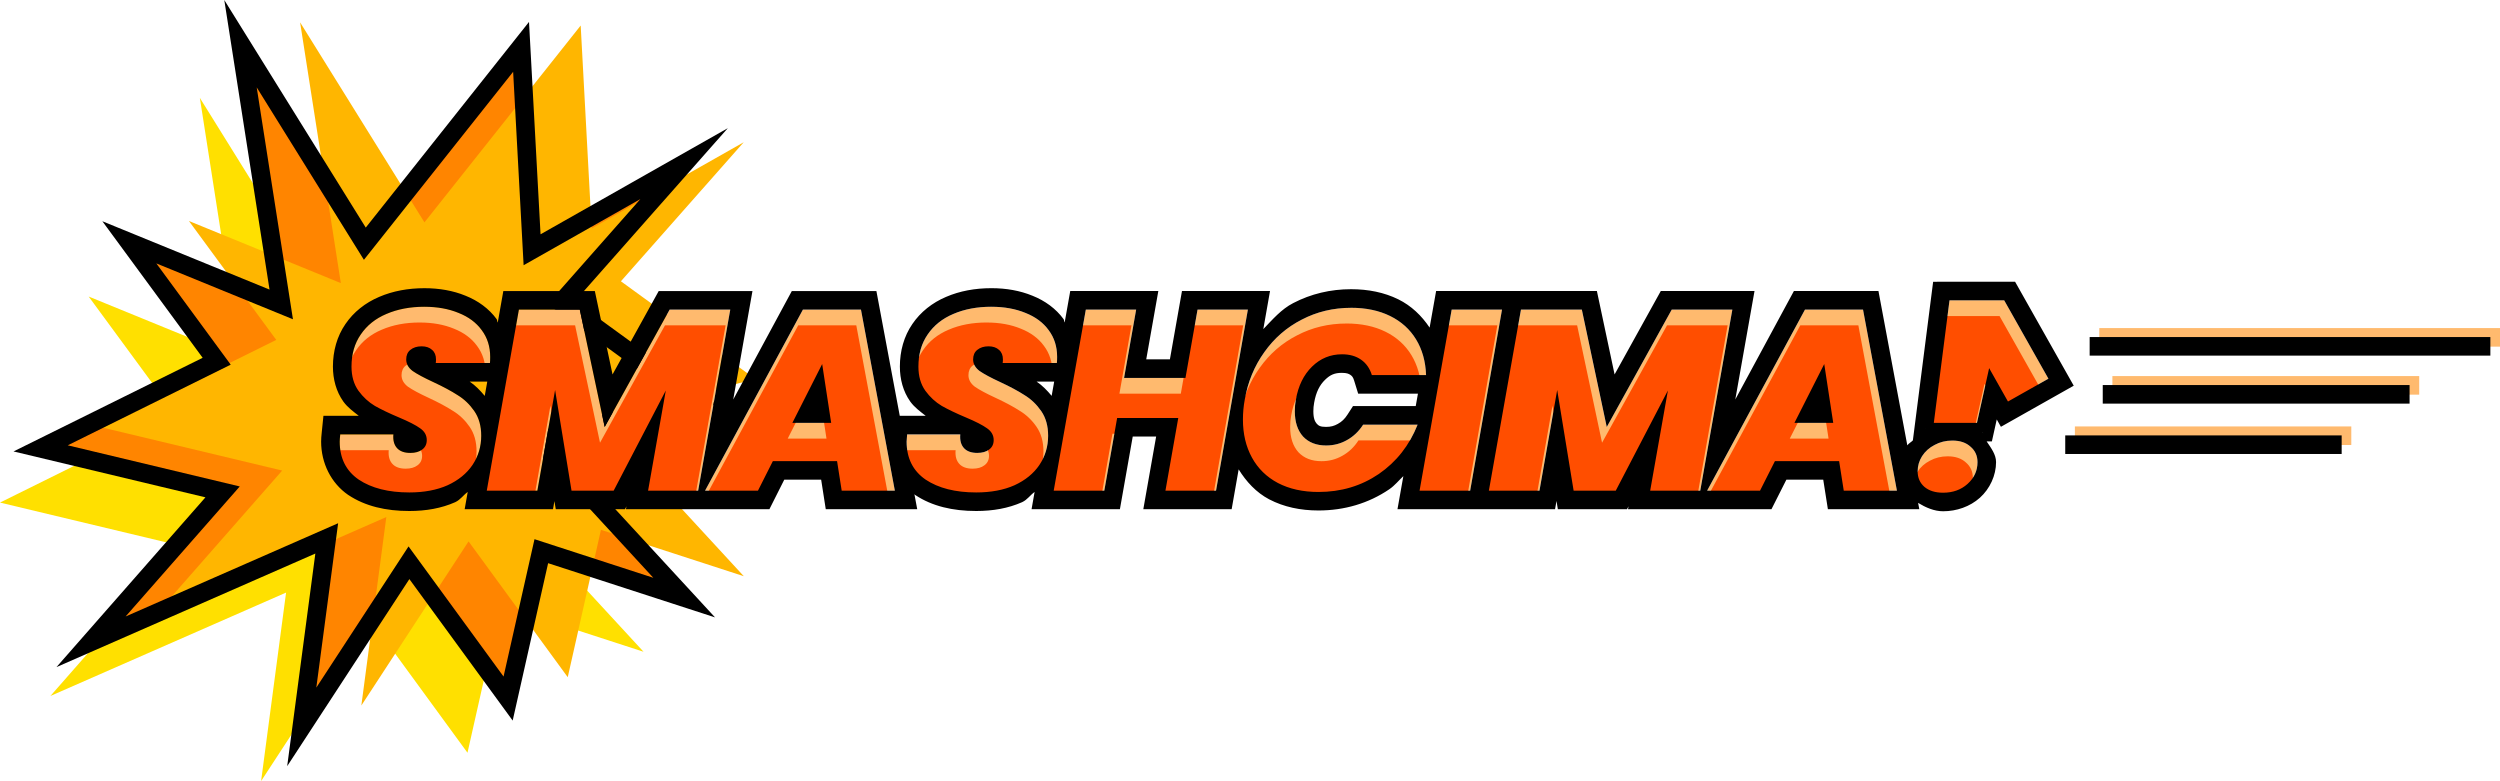 <?xml version="1.0" encoding="UTF-8" standalone="no"?>
<!-- Created with Inkscape (http://www.inkscape.org/) -->

<svg
   width="134.587mm"
   height="42.048mm"
   viewBox="0 0 134.587 42.048"
   version="1.1"
   id="svg1"
   xml:space="preserve"
   xmlns:xlink="http://www.w3.org/1999/xlink"
   xmlns="http://www.w3.org/2000/svg"
   xmlns:svg="http://www.w3.org/2000/svg"><defs
     id="defs1"><color-profile
       name="sRGB"
       xlink:href="file:///usr/share/color/icc/colord/sRGB.icc"
       id="color-profile2" /></defs><g
     id="layer1"
     transform="translate(-39.715,-183.207)"><g
       id="g15"
       transform="translate(-0.111,0.213)"><g
         id="g63"
         transform="translate(1.339,-24.256)"><path
           style="fill:#ffba6e;fill-opacity:1;paint-order:stroke markers fill"
           d="m 150.188,230.207 v 1 h 14.881 v -1 z"
           id="path61" /><path
           style="fill:#ffba6e;fill-opacity:1;paint-order:stroke markers fill"
           d="m 152.207,227.496 v 1 h 16.518 v -1 z"
           id="path62" /><path
           style="fill:#ffba6e;fill-opacity:1;paint-order:stroke markers fill"
           d="m 151.502,224.912 v 1 h 21.572 v -1 z"
           id="path63" /></g><g
         id="g61"
         transform="translate(0.82,-23.773)"><path
           style="fill:#000000;fill-opacity:1;paint-order:stroke markers fill"
           d="m 150.188,230.207 v 1 h 14.881 v -1 z"
           id="path56" /><path
           style="fill:#000000;fill-opacity:1;paint-order:stroke markers fill"
           d="m 152.207,227.496 v 1 h 16.518 v -1 z"
           id="path58" /><path
           style="fill:#000000;fill-opacity:1;paint-order:stroke markers fill"
           d="m 151.502,224.912 v 1 h 21.572 v -1 z"
           id="path60" /></g><g
         id="path36"
         style="display:inline"><path
           style="display:inline;fill:#ffe000;fill-opacity:1;stroke-miterlimit:20"
           d="m 53.882,225.042 1.345,-10.147 -12.688,5.567 7.081,-8.069 -9.794,-2.343 9.475,-4.691 -4.701,-6.401 8.178,3.344 -2.193,-14.038 6.694,10.767 8.411,-10.596 0.591,10.923 8.186,-4.64 -6.612,7.486 7.234,5.26 -8.405,2.168 7.788,8.45 -7.691,-2.498 -1.788,7.934 -5.339,-7.311 z"
           id="path15" /><path
           style="display:inline;fill:#ff8500;fill-opacity:1;stroke-miterlimit:20"
           d="m 56.071,222.124 1.345,-10.147 -12.688,5.567 7.081,-8.069 -9.794,-2.343 9.475,-4.691 -4.701,-6.401 8.178,3.344 -2.193,-14.038 6.694,10.767 8.411,-10.596 0.591,10.923 8.186,-4.64 -6.612,7.486 7.234,5.26 -8.405,2.168 7.788,8.45 -7.691,-2.498 -1.788,7.934 -5.339,-7.311 z"
           id="path64" /><path
           style="display:inline;fill:#ffb600;fill-opacity:1;stroke-miterlimit:20"
           d="m 59.279,220.975 1.345,-10.147 -12.688,5.567 7.081,-8.069 -9.794,-2.343 9.475,-4.691 -4.701,-6.401 8.178,3.344 -2.193,-14.038 6.694,10.767 8.411,-10.596 0.591,10.923 8.186,-4.64 -6.612,7.486 7.234,5.26 -8.405,2.168 7.788,8.45 -7.691,-2.498 -1.788,7.934 -5.339,-7.311 z"
           id="path66" /><path
           style="display:inline;stroke-miterlimit:20"
           d="m 51.9,182.994 2.436,15.59 -9,-3.68 5.4,7.352 -10.182,5.041 10.332,2.471 -8.02,9.139 13.936,-6.113 -1.516,11.447 6.578,-10.072 5.562,7.617 1.908,-8.473 8.986,2.918 -8.516,-9.24 8.623,-2.225 -7.646,-5.559 8.227,-9.314 -10.082,5.715 -0.621,-11.434 -8.789,11.072 z m 15.551,3.865 0.564,10.414 6.285,-3.562 -4.994,5.656 6.82,4.961 -8.188,2.111 7.059,7.66 -6.396,-2.078 -1.666,7.395 -5.115,-7.006 -4.965,7.6 1.174,-8.848 -11.441,5.02 6.145,-7 -9.26,-2.215 8.773,-4.342 -4.004,-5.451 7.355,3.008 -1.951,-12.484 5.771,9.283 z"
           id="path65" /></g><g
         id="path37"
         style="display:inline"
         transform="translate(0.82,-23.773)"><path
           style="-inkscape-font-specification:'Poppins Ultra-Bold Italic';display:inline;fill:#ffba6e;fill-opacity:1;paint-order:stroke markers fill"
           d="m 143.957,222.936 -0.843,6.595 h 2.323 l 0.655,-2.947 1.014,1.798 2.178,-1.229 -2.381,-4.218 z m -82.101,0.346 c -0.765,0 -1.447,0.129 -2.046,0.387 -0.59,0.249 -1.05,0.617 -1.382,1.106 -0.332,0.479 -0.498,1.056 -0.498,1.729 0,0.516 0.125,0.949 0.374,1.3 0.249,0.341 0.544,0.613 0.885,0.816 0.341,0.194 0.774,0.401 1.3,0.622 0.525,0.221 0.904,0.415 1.134,0.581 0.24,0.166 0.359,0.378 0.359,0.636 0,0.221 -0.083,0.392 -0.249,0.512 -0.157,0.12 -0.369,0.18 -0.636,0.18 -0.323,0 -0.563,-0.088 -0.719,-0.263 -0.157,-0.175 -0.221,-0.419 -0.193,-0.733 h -2.862 c -0.018,0.184 -0.028,0.313 -0.028,0.387 0,0.894 0.342,1.576 1.024,2.046 0.691,0.461 1.599,0.691 2.724,0.691 0.793,0 1.48,-0.129 2.06,-0.387 0.581,-0.267 1.028,-0.632 1.341,-1.092 0.313,-0.47 0.47,-0.995 0.47,-1.576 0,-0.525 -0.125,-0.968 -0.374,-1.328 -0.249,-0.36 -0.548,-0.645 -0.899,-0.857 -0.341,-0.221 -0.779,-0.456 -1.314,-0.705 -0.498,-0.23 -0.866,-0.428 -1.106,-0.594 -0.23,-0.175 -0.346,-0.383 -0.346,-0.622 0,-0.221 0.074,-0.392 0.221,-0.512 0.157,-0.129 0.359,-0.194 0.608,-0.194 0.24,0 0.429,0.065 0.567,0.194 0.138,0.12 0.208,0.29 0.208,0.512 0,0.083 -0.005,0.147 -0.014,0.193 h 2.918 c 0.009,-0.074 0.013,-0.184 0.013,-0.332 0,-0.553 -0.152,-1.033 -0.456,-1.438 -0.295,-0.406 -0.71,-0.714 -1.244,-0.926 -0.535,-0.221 -1.148,-0.332 -1.839,-0.332 z m 30.52,0 c -0.765,0 -1.447,0.129 -2.046,0.387 -0.59,0.249 -1.051,0.617 -1.383,1.106 -0.332,0.479 -0.498,1.056 -0.498,1.729 0,0.516 0.124,0.949 0.373,1.3 0.249,0.341 0.544,0.613 0.885,0.816 0.341,0.194 0.775,0.401 1.3,0.622 0.525,0.221 0.903,0.415 1.134,0.581 0.24,0.166 0.36,0.378 0.36,0.636 0,0.221 -0.083,0.392 -0.249,0.512 -0.157,0.12 -0.369,0.18 -0.636,0.18 -0.323,0 -0.562,-0.088 -0.719,-0.263 -0.157,-0.175 -0.221,-0.419 -0.194,-0.733 h -2.862 c -0.018,0.184 -0.027,0.313 -0.027,0.387 0,0.894 0.341,1.576 1.023,2.046 0.691,0.461 1.599,0.691 2.724,0.691 0.793,0 1.48,-0.129 2.06,-0.387 0.581,-0.267 1.028,-0.632 1.341,-1.092 0.313,-0.47 0.47,-0.995 0.47,-1.576 0,-0.525 -0.124,-0.968 -0.373,-1.328 -0.249,-0.36 -0.549,-0.645 -0.899,-0.857 -0.341,-0.221 -0.779,-0.456 -1.314,-0.705 -0.498,-0.23 -0.866,-0.428 -1.106,-0.594 -0.23,-0.175 -0.346,-0.383 -0.346,-0.622 0,-0.221 0.074,-0.392 0.221,-0.512 0.157,-0.129 0.359,-0.194 0.608,-0.194 0.24,0 0.429,0.065 0.567,0.194 0.138,0.12 0.208,0.29 0.208,0.512 0,0.083 -0.005,0.147 -0.014,0.193 h 2.918 c 0.009,-0.074 0.014,-0.184 0.014,-0.332 0,-0.553 -0.152,-1.033 -0.456,-1.438 -0.295,-0.406 -0.71,-0.714 -1.245,-0.926 -0.535,-0.221 -1.147,-0.332 -1.839,-0.332 z m 19.365,0.055 c -0.959,0 -1.844,0.212 -2.655,0.636 -0.811,0.415 -1.484,1.001 -2.018,1.756 -0.535,0.747 -0.885,1.599 -1.051,2.558 -0.065,0.35 -0.097,0.705 -0.097,1.065 0,0.774 0.161,1.456 0.484,2.046 0.323,0.59 0.788,1.046 1.397,1.369 0.618,0.323 1.346,0.484 2.185,0.484 1.217,0 2.3,-0.323 3.249,-0.968 0.949,-0.654 1.645,-1.54 2.088,-2.655 h -2.932 c -0.23,0.36 -0.52,0.636 -0.871,0.83 -0.341,0.194 -0.715,0.29 -1.12,0.29 -0.525,0 -0.94,-0.162 -1.244,-0.484 -0.295,-0.332 -0.442,-0.783 -0.442,-1.355 0,-0.221 0.018,-0.429 0.055,-0.622 0.129,-0.747 0.42,-1.341 0.871,-1.784 0.452,-0.442 0.991,-0.664 1.617,-0.664 0.406,0 0.747,0.097 1.023,0.29 0.277,0.194 0.47,0.47 0.581,0.829 h 2.918 c -0.028,-0.737 -0.208,-1.378 -0.539,-1.922 -0.332,-0.544 -0.797,-0.963 -1.396,-1.258 -0.599,-0.295 -1.3,-0.442 -2.102,-0.442 z m -44.8,0.097 -1.729,9.748 h 2.724 l 0.954,-5.42 0.885,5.42 h 2.268 l 2.807,-5.392 -0.954,5.392 h 2.696 l 1.729,-9.748 h -3.263 l -3.498,6.319 -1.341,-6.319 z m 15.29,0 -5.268,9.748 h 2.848 l 0.802,-1.59 h 3.457 l 0.249,1.59 h 2.862 l -1.825,-9.748 z m 15.23,0 -1.728,9.748 h 2.724 l 0.691,-3.913 h 3.291 l -0.691,3.913 h 2.724 l 1.715,-9.748 h -2.71 l -0.65,3.678 h -3.305 l 0.65,-3.678 z m 19.696,0 -1.728,9.748 h 2.724 l 1.715,-9.748 z m 3.73,0 -1.729,9.748 h 2.724 l 0.954,-5.42 0.885,5.42 h 2.268 l 2.807,-5.392 -0.954,5.392 h 2.696 l 1.728,-9.748 h -3.263 l -3.498,6.319 -1.342,-6.319 z m 15.29,0 -5.268,9.748 h 2.848 l 0.802,-1.59 h 3.457 l 0.249,1.59 h 2.862 l -1.825,-9.748 z m -52.909,2.931 0.484,3.167 h -2.088 z m 53.946,0 0.484,3.167 h -2.088 z m 6.896,4.121 c -0.35,0 -0.668,0.078 -0.954,0.235 -0.286,0.147 -0.512,0.35 -0.677,0.608 -0.157,0.249 -0.235,0.521 -0.235,0.816 0,0.341 0.12,0.618 0.36,0.83 0.249,0.212 0.585,0.318 1.009,0.318 0.525,0 0.963,-0.157 1.314,-0.47 0.36,-0.323 0.539,-0.714 0.539,-1.175 0,-0.341 -0.124,-0.618 -0.373,-0.83 -0.24,-0.221 -0.567,-0.332 -0.982,-0.332 z"
           id="path45" /><path
           style="-inkscape-font-specification:'Poppins Ultra-Bold Italic';display:inline;fill:#ff4e00;paint-order:stroke markers fill"
           d="m 143.705,223.783 -0.843,6.595 h 2.323 l 0.655,-2.947 1.014,1.798 2.178,-1.229 -2.381,-4.218 z m -82.101,0.346 c -0.765,0 -1.447,0.129 -2.046,0.387 -0.59,0.249 -1.05,0.617 -1.382,1.106 -0.332,0.479 -0.498,1.056 -0.498,1.729 0,0.516 0.125,0.949 0.374,1.3 0.249,0.341 0.544,0.613 0.885,0.816 0.341,0.194 0.774,0.401 1.3,0.622 0.525,0.221 0.904,0.415 1.134,0.581 0.24,0.166 0.359,0.378 0.359,0.636 0,0.221 -0.083,0.392 -0.249,0.512 -0.157,0.12 -0.369,0.18 -0.636,0.18 -0.323,0 -0.563,-0.088 -0.719,-0.263 -0.157,-0.175 -0.221,-0.419 -0.193,-0.733 h -2.862 c -0.018,0.184 -0.028,0.313 -0.028,0.387 0,0.894 0.342,1.576 1.024,2.046 0.691,0.461 1.599,0.691 2.724,0.691 0.793,0 1.48,-0.129 2.06,-0.387 0.581,-0.267 1.028,-0.632 1.341,-1.092 0.313,-0.47 0.47,-0.995 0.47,-1.576 0,-0.525 -0.125,-0.968 -0.374,-1.328 -0.249,-0.36 -0.548,-0.645 -0.899,-0.857 -0.341,-0.221 -0.779,-0.456 -1.314,-0.705 -0.498,-0.23 -0.866,-0.428 -1.106,-0.594 -0.23,-0.175 -0.346,-0.383 -0.346,-0.622 0,-0.221 0.074,-0.392 0.221,-0.512 0.157,-0.129 0.359,-0.194 0.608,-0.194 0.24,0 0.429,0.065 0.567,0.194 0.138,0.12 0.208,0.29 0.208,0.512 0,0.083 -0.005,0.147 -0.014,0.193 h 2.918 c 0.009,-0.074 0.013,-0.184 0.013,-0.332 0,-0.553 -0.152,-1.033 -0.456,-1.438 -0.295,-0.406 -0.71,-0.714 -1.244,-0.926 -0.535,-0.221 -1.148,-0.332 -1.839,-0.332 z m 30.52,0 c -0.765,0 -1.447,0.129 -2.046,0.387 -0.59,0.249 -1.051,0.617 -1.383,1.106 -0.332,0.479 -0.498,1.056 -0.498,1.729 0,0.516 0.124,0.949 0.373,1.3 0.249,0.341 0.544,0.613 0.885,0.816 0.341,0.194 0.775,0.401 1.3,0.622 0.525,0.221 0.903,0.415 1.134,0.581 0.24,0.166 0.36,0.378 0.36,0.636 0,0.221 -0.083,0.392 -0.249,0.512 -0.157,0.12 -0.369,0.18 -0.636,0.18 -0.323,0 -0.562,-0.088 -0.719,-0.263 -0.157,-0.175 -0.221,-0.419 -0.194,-0.733 h -2.862 c -0.018,0.184 -0.027,0.313 -0.027,0.387 0,0.894 0.341,1.576 1.023,2.046 0.691,0.461 1.599,0.691 2.724,0.691 0.793,0 1.48,-0.129 2.06,-0.387 0.581,-0.267 1.028,-0.632 1.341,-1.092 0.313,-0.47 0.47,-0.995 0.47,-1.576 0,-0.525 -0.124,-0.968 -0.373,-1.328 -0.249,-0.36 -0.549,-0.645 -0.899,-0.857 -0.341,-0.221 -0.779,-0.456 -1.314,-0.705 -0.498,-0.23 -0.866,-0.428 -1.106,-0.594 -0.23,-0.175 -0.346,-0.383 -0.346,-0.622 0,-0.221 0.074,-0.392 0.221,-0.512 0.157,-0.129 0.359,-0.194 0.608,-0.194 0.24,0 0.429,0.065 0.567,0.194 0.138,0.12 0.208,0.29 0.208,0.512 0,0.083 -0.005,0.147 -0.014,0.193 h 2.918 c 0.009,-0.074 0.014,-0.184 0.014,-0.332 0,-0.553 -0.152,-1.033 -0.456,-1.438 -0.295,-0.406 -0.71,-0.714 -1.245,-0.926 -0.535,-0.221 -1.147,-0.332 -1.839,-0.332 z m 19.365,0.055 c -0.959,0 -1.844,0.212 -2.655,0.636 -0.811,0.415 -1.484,1.001 -2.018,1.756 -0.535,0.747 -0.885,1.599 -1.051,2.558 -0.065,0.35 -0.097,0.705 -0.097,1.065 0,0.774 0.161,1.456 0.484,2.046 0.323,0.59 0.788,1.046 1.397,1.369 0.618,0.323 1.346,0.484 2.185,0.484 1.217,0 2.3,-0.323 3.249,-0.968 0.949,-0.654 1.645,-1.54 2.088,-2.655 h -2.932 c -0.23,0.36 -0.52,0.636 -0.871,0.83 -0.341,0.194 -0.715,0.29 -1.12,0.29 -0.525,0 -0.94,-0.162 -1.244,-0.484 -0.295,-0.332 -0.442,-0.783 -0.442,-1.355 0,-0.221 0.018,-0.429 0.055,-0.622 0.129,-0.747 0.42,-1.341 0.871,-1.784 0.452,-0.442 0.991,-0.664 1.617,-0.664 0.406,0 0.747,0.097 1.023,0.29 0.277,0.194 0.47,0.47 0.581,0.829 h 2.918 c -0.028,-0.737 -0.208,-1.378 -0.539,-1.922 -0.332,-0.544 -0.797,-0.963 -1.396,-1.258 -0.599,-0.295 -1.3,-0.442 -2.102,-0.442 z m -44.8,0.097 -1.729,9.748 h 2.724 l 0.954,-5.42 0.885,5.42 h 2.268 l 2.807,-5.392 -0.954,5.392 h 2.696 l 1.729,-9.748 h -3.263 l -3.498,6.319 -1.341,-6.319 z m 15.29,0 -5.268,9.748 h 2.848 l 0.802,-1.59 h 3.457 l 0.249,1.59 h 2.862 l -1.825,-9.748 z m 15.23,0 -1.728,9.748 h 2.724 l 0.691,-3.913 h 3.291 l -0.691,3.913 h 2.724 l 1.715,-9.748 h -2.71 l -0.65,3.678 h -3.305 l 0.65,-3.678 z m 19.696,0 -1.728,9.748 h 2.724 l 1.715,-9.748 z m 3.73,0 -1.729,9.748 h 2.724 l 0.954,-5.42 0.885,5.42 h 2.268 l 2.807,-5.392 -0.954,5.392 h 2.696 l 1.728,-9.748 h -3.263 l -3.498,6.319 -1.342,-6.319 z m 15.29,0 -5.268,9.748 h 2.848 l 0.802,-1.59 h 3.457 l 0.249,1.59 h 2.862 l -1.825,-9.748 z m -52.909,2.931 0.484,3.167 H 81.412 Z m 53.946,0 0.484,3.167 h -2.088 z m 6.896,4.121 c -0.35,0 -0.668,0.078 -0.954,0.235 -0.286,0.147 -0.512,0.35 -0.677,0.608 -0.157,0.249 -0.235,0.521 -0.235,0.816 0,0.341 0.12,0.618 0.36,0.83 0.249,0.212 0.585,0.318 1.009,0.318 0.525,0 0.963,-0.157 1.314,-0.47 0.36,-0.323 0.539,-0.714 0.539,-1.175 0,-0.341 -0.124,-0.618 -0.373,-0.83 -0.24,-0.221 -0.567,-0.332 -0.982,-0.332 z"
           id="path46" /><path
           id="path43"
           style="-inkscape-font-specification:'Poppins Ultra-Bold Italic';paint-order:stroke markers fill"
           d="m 143.076,221.936 -1.091,8.539 c -0.092,0.099 -0.223,0.155 -0.299,0.267 l -1.554,-8.309 h -4.551 l -3.156,5.84 1.035,-5.84 h -5.045 l -2.488,4.492 -0.953,-4.492 h -3.914 -1.01 -3.731 l -0.35,1.971 c -0.425,-0.637 -0.985,-1.178 -1.686,-1.523 -0.758,-0.373 -1.618,-0.545 -2.542,-0.545 -1.104,0 -2.162,0.25 -3.116,0.748 -0.644,0.33 -1.111,0.885 -1.609,1.4 l 0.361,-2.051 h -4.74 l -0.65,3.678 h -1.274 l 0.651,-3.678 h -4.742 l -0.301,1.696 c -0.035,-0.054 -0.02,-0.13 -0.058,-0.182 -0.414,-0.567 -1,-0.991 -1.674,-1.259 -0.673,-0.277 -1.418,-0.407 -2.213,-0.407 -0.877,0 -1.699,0.15 -2.44,0.469 -0.741,0.314 -1.373,0.812 -1.814,1.461 -0.454,0.659 -0.672,1.456 -0.672,2.291 0,0.677 0.173,1.339 0.557,1.879 l 0.004,0.006 0.004,0.006 c 0.225,0.308 0.531,0.529 0.826,0.76 h -1.397 l -1.258,-6.718 h -4.553 l -3.154,5.84 1.035,-5.84 h -5.047 l -2.486,4.49 -0.953,-4.49 h -4.926 l -0.301,1.699 c -0.036,-0.056 -0.021,-0.134 -0.06,-0.188 -0.414,-0.565 -0.999,-0.99 -1.672,-1.258 -0.674,-0.277 -1.418,-0.406 -2.213,-0.406 -0.877,0 -1.699,0.15 -2.44,0.469 -0.741,0.314 -1.373,0.813 -1.814,1.461 -0.454,0.658 -0.674,1.456 -0.674,2.291 0,0.677 0.176,1.339 0.559,1.878 l 0.004,0.006 0.004,0.006 c 0.225,0.308 0.531,0.529 0.826,0.76 h -1.904 l -0.092,0.902 c -0.02,0.197 -0.032,0.327 -0.032,0.486 0,1.149 0.529,2.231 1.455,2.869 l 0.006,0.004 0.008,0.004 c 0.9,0.6 2.016,0.859 3.277,0.859 0.901,0 1.731,-0.146 2.467,-0.473 l 0.006,-0.002 0.006,-0.004 c 0.273,-0.126 0.429,-0.378 0.666,-0.547 l -0.164,0.93 h 4.756 l 0.076,-0.437 0.072,0.437 h 3.726 l 0.08,-0.154 -0.027,0.154 h 2.582 2.145 2.996 l 0.8,-1.59 h 1.986 l 0.248,1.59 h 4.924 l -0.152,-0.812 c 0.015,0.011 0.02,0.03 0.035,0.041 l 0.008,0.004 0.006,0.004 c 0.9,0.6 2.016,0.859 3.277,0.859 0.901,0 1.731,-0.146 2.467,-0.473 l 0.006,-0.002 0.006,-0.004 c 0.273,-0.126 0.429,-0.378 0.666,-0.547 l -0.164,0.93 h 4.756 l 0.691,-3.914 h 1.26 l -0.691,3.914 h 4.756 l 0.377,-2.145 c 0.41,0.663 0.945,1.243 1.643,1.613 l 0.004,0.002 h 0.002 c 0.782,0.409 1.681,0.598 2.648,0.598 1.394,0 2.697,-0.384 3.811,-1.141 l 0.004,-0.002 0.002,-0.002 c 0.287,-0.198 0.503,-0.469 0.752,-0.705 l -0.316,1.781 h 3.728 1.027 3.728 l 0.078,-0.443 0.072,0.443 h 3.725 l 0.08,-0.154 -0.027,0.154 h 2.582 2.147 2.994 l 0.803,-1.59 h 1.984 l 0.25,1.59 h 4.922 l -0.065,-0.34 c 0.414,0.251 0.867,0.451 1.346,0.451 0.724,0 1.445,-0.248 1.98,-0.727 0.536,-0.481 0.871,-1.2 0.871,-1.92 0,-0.409 -0.272,-0.763 -0.508,-1.115 h 0.283 l 0.262,-1.181 0.224,0.396 3.92,-2.213 -3.158,-5.598 z m 0.881,1 h 2.945 l 2.381,4.218 -2.178,1.229 -1.014,-1.798 -0.655,2.947 h -2.323 z m -82.101,0.346 c 0.691,0 1.305,0.111 1.839,0.332 0.535,0.212 0.949,0.52 1.244,0.926 0.304,0.406 0.456,0.885 0.456,1.438 0,0.147 -0.004,0.258 -0.013,0.332 h -2.918 c 0.009,-0.046 0.014,-0.11 0.014,-0.193 0,-0.221 -0.069,-0.392 -0.208,-0.512 -0.138,-0.129 -0.327,-0.194 -0.567,-0.194 -0.249,0 -0.452,0.065 -0.608,0.194 -0.147,0.12 -0.221,0.29 -0.221,0.512 0,0.24 0.115,0.447 0.346,0.622 0.24,0.166 0.608,0.364 1.106,0.594 0.535,0.249 0.973,0.484 1.314,0.705 0.35,0.212 0.65,0.498 0.899,0.857 0.249,0.36 0.374,0.802 0.374,1.328 0,0.581 -0.157,1.106 -0.47,1.576 -0.313,0.461 -0.76,0.825 -1.341,1.092 -0.581,0.258 -1.268,0.387 -2.06,0.387 -1.125,0 -2.032,-0.231 -2.724,-0.691 -0.682,-0.47 -1.024,-1.152 -1.024,-2.046 0,-0.074 0.009,-0.203 0.028,-0.387 h 2.862 c -0.028,0.313 0.037,0.558 0.193,0.733 0.157,0.175 0.397,0.263 0.719,0.263 0.267,0 0.479,-0.06 0.636,-0.18 0.166,-0.12 0.249,-0.29 0.249,-0.512 0,-0.258 -0.119,-0.47 -0.359,-0.636 -0.23,-0.166 -0.609,-0.36 -1.134,-0.581 -0.525,-0.221 -0.959,-0.429 -1.3,-0.622 -0.341,-0.203 -0.636,-0.475 -0.885,-0.816 -0.249,-0.35 -0.374,-0.783 -0.374,-1.3 0,-0.673 0.166,-1.249 0.498,-1.729 0.332,-0.489 0.792,-0.857 1.382,-1.106 0.599,-0.258 1.281,-0.387 2.046,-0.387 z m 30.52,0 c 0.691,0 1.304,0.111 1.839,0.332 0.535,0.212 0.95,0.52 1.245,0.926 0.304,0.406 0.456,0.885 0.456,1.438 0,0.147 -0.005,0.258 -0.014,0.332 h -2.918 c 0.009,-0.046 0.014,-0.11 0.014,-0.193 0,-0.221 -0.069,-0.392 -0.208,-0.512 -0.138,-0.129 -0.327,-0.194 -0.567,-0.194 -0.249,0 -0.452,0.065 -0.608,0.194 -0.147,0.12 -0.221,0.29 -0.221,0.512 0,0.24 0.115,0.447 0.346,0.622 0.24,0.166 0.608,0.364 1.106,0.594 0.535,0.249 0.973,0.484 1.314,0.705 0.35,0.212 0.65,0.498 0.899,0.857 0.249,0.36 0.373,0.802 0.373,1.328 0,0.581 -0.157,1.106 -0.47,1.576 -0.313,0.461 -0.76,0.825 -1.341,1.092 -0.581,0.258 -1.268,0.387 -2.06,0.387 -1.125,0 -2.032,-0.231 -2.724,-0.691 -0.682,-0.47 -1.023,-1.152 -1.023,-2.046 0,-0.074 0.009,-0.203 0.027,-0.387 h 2.862 c -0.028,0.313 0.037,0.558 0.194,0.733 0.157,0.175 0.396,0.263 0.719,0.263 0.267,0 0.479,-0.06 0.636,-0.18 0.166,-0.12 0.249,-0.29 0.249,-0.512 0,-0.258 -0.12,-0.47 -0.36,-0.636 -0.23,-0.166 -0.608,-0.36 -1.134,-0.581 -0.525,-0.221 -0.959,-0.429 -1.3,-0.622 -0.341,-0.203 -0.636,-0.475 -0.885,-0.816 -0.249,-0.35 -0.373,-0.783 -0.373,-1.3 0,-0.673 0.166,-1.249 0.498,-1.729 0.332,-0.489 0.793,-0.857 1.383,-1.106 0.599,-0.258 1.281,-0.387 2.046,-0.387 z m 19.365,0.055 c 0.802,0 1.502,0.147 2.102,0.442 0.599,0.295 1.064,0.714 1.396,1.258 0.332,0.544 0.512,1.184 0.539,1.922 h -2.918 c -0.111,-0.36 -0.304,-0.636 -0.581,-0.829 -0.277,-0.194 -0.618,-0.29 -1.023,-0.29 -0.627,0 -1.166,0.221 -1.617,0.664 -0.452,0.442 -0.742,1.037 -0.871,1.784 -0.037,0.194 -0.055,0.401 -0.055,0.622 0,0.572 0.147,1.023 0.442,1.355 0.304,0.323 0.719,0.484 1.244,0.484 0.406,0 0.779,-0.097 1.12,-0.29 0.35,-0.194 0.64,-0.47 0.871,-0.83 h 2.932 c -0.442,1.115 -1.138,2.001 -2.088,2.655 -0.949,0.645 -2.033,0.968 -3.249,0.968 -0.839,0 -1.567,-0.162 -2.185,-0.484 -0.608,-0.323 -1.074,-0.779 -1.397,-1.369 -0.323,-0.59 -0.484,-1.272 -0.484,-2.046 0,-0.36 0.032,-0.714 0.097,-1.065 0.166,-0.959 0.516,-1.811 1.051,-2.558 0.535,-0.756 1.207,-1.342 2.018,-1.756 0.811,-0.424 1.696,-0.636 2.655,-0.636 z m -44.8,0.097 h 3.277 l 1.341,6.319 3.498,-6.319 h 3.263 l -1.729,9.748 h -2.696 l 0.954,-5.392 -2.807,5.392 h -2.268 l -0.885,-5.42 -0.954,5.42 h -2.724 z m 15.29,0 h 3.125 l 1.825,9.748 h -2.862 l -0.249,-1.59 h -3.457 l -0.802,1.59 h -2.848 z m 15.23,0 h 2.71 l -0.65,3.678 h 3.305 l 0.65,-3.678 h 2.71 l -1.715,9.748 h -2.724 l 0.691,-3.913 h -3.291 l -0.691,3.913 h -2.724 z m 19.696,0 h 2.71 l -1.715,9.748 h -2.724 z m 3.73,0 h 3.277 l 1.342,6.319 3.498,-6.319 h 3.263 l -1.728,9.748 h -2.696 l 0.954,-5.392 -2.807,5.392 h -2.268 l -0.885,-5.42 -0.954,5.42 h -2.724 z m 15.29,0 h 3.125 l 1.825,9.748 h -2.862 l -0.249,-1.59 h -3.457 l -0.802,1.59 h -2.848 z m -52.909,2.931 -1.604,3.167 h 2.088 z m 53.946,0 -1.604,3.167 h 2.088 z m -25.957,0.475 v 5.2e-4 c 0.246,0 0.361,0.048 0.45,0.11 0.09,0.063 0.142,0.121 0.199,0.304 l 0.217,0.705 h 3.218 l -0.119,0.668 h -3.377 l -0.297,0.461 c -0.151,0.235 -0.31,0.383 -0.512,0.494 l -0.004,0.004 -0.006,0.002 c -0.193,0.11 -0.38,0.16 -0.627,0.16 -0.31,0 -0.397,-0.058 -0.5,-0.164 -0.102,-0.119 -0.188,-0.285 -0.188,-0.676 0,-0.166 0.015,-0.309 0.039,-0.434 l 0.002,-0.01 v -0.008 c 0.101,-0.586 0.301,-0.961 0.586,-1.24 0.287,-0.281 0.526,-0.377 0.918,-0.377 z m -46.967,0.469 h 0.949 l -0.137,0.772 c -0.241,-0.291 -0.502,-0.562 -0.812,-0.772 z m 30.52,0 h 0.949 l -0.137,0.769 c -0.241,-0.291 -0.503,-0.561 -0.812,-0.769 z m 47.886,2.523 c -0.004,0.002 -0.006,0.006 -0.01,0.008 -0.004,0.002 -0.008,0.002 -0.012,0.004 z m 3.043,0.223 h 5.2e-4 l 0.031,0.027 c -0.006,-0.006 -0.017,-0.002 -0.023,-0.008 -0.005,-0.005 -0.002,-0.015 -0.008,-0.019 z m -1.629,0.43 c 0.415,0 0.742,0.111 0.982,0.332 0.249,0.212 0.373,0.489 0.373,0.83 0,0.461 -0.179,0.852 -0.539,1.175 -0.35,0.313 -0.788,0.47 -1.314,0.47 -0.424,0 -0.76,-0.106 -1.009,-0.318 -0.24,-0.212 -0.36,-0.489 -0.36,-0.83 0,-0.295 0.078,-0.567 0.235,-0.816 0.166,-0.258 0.392,-0.461 0.677,-0.608 0.286,-0.157 0.604,-0.235 0.954,-0.235 z" /></g></g></g></svg>
